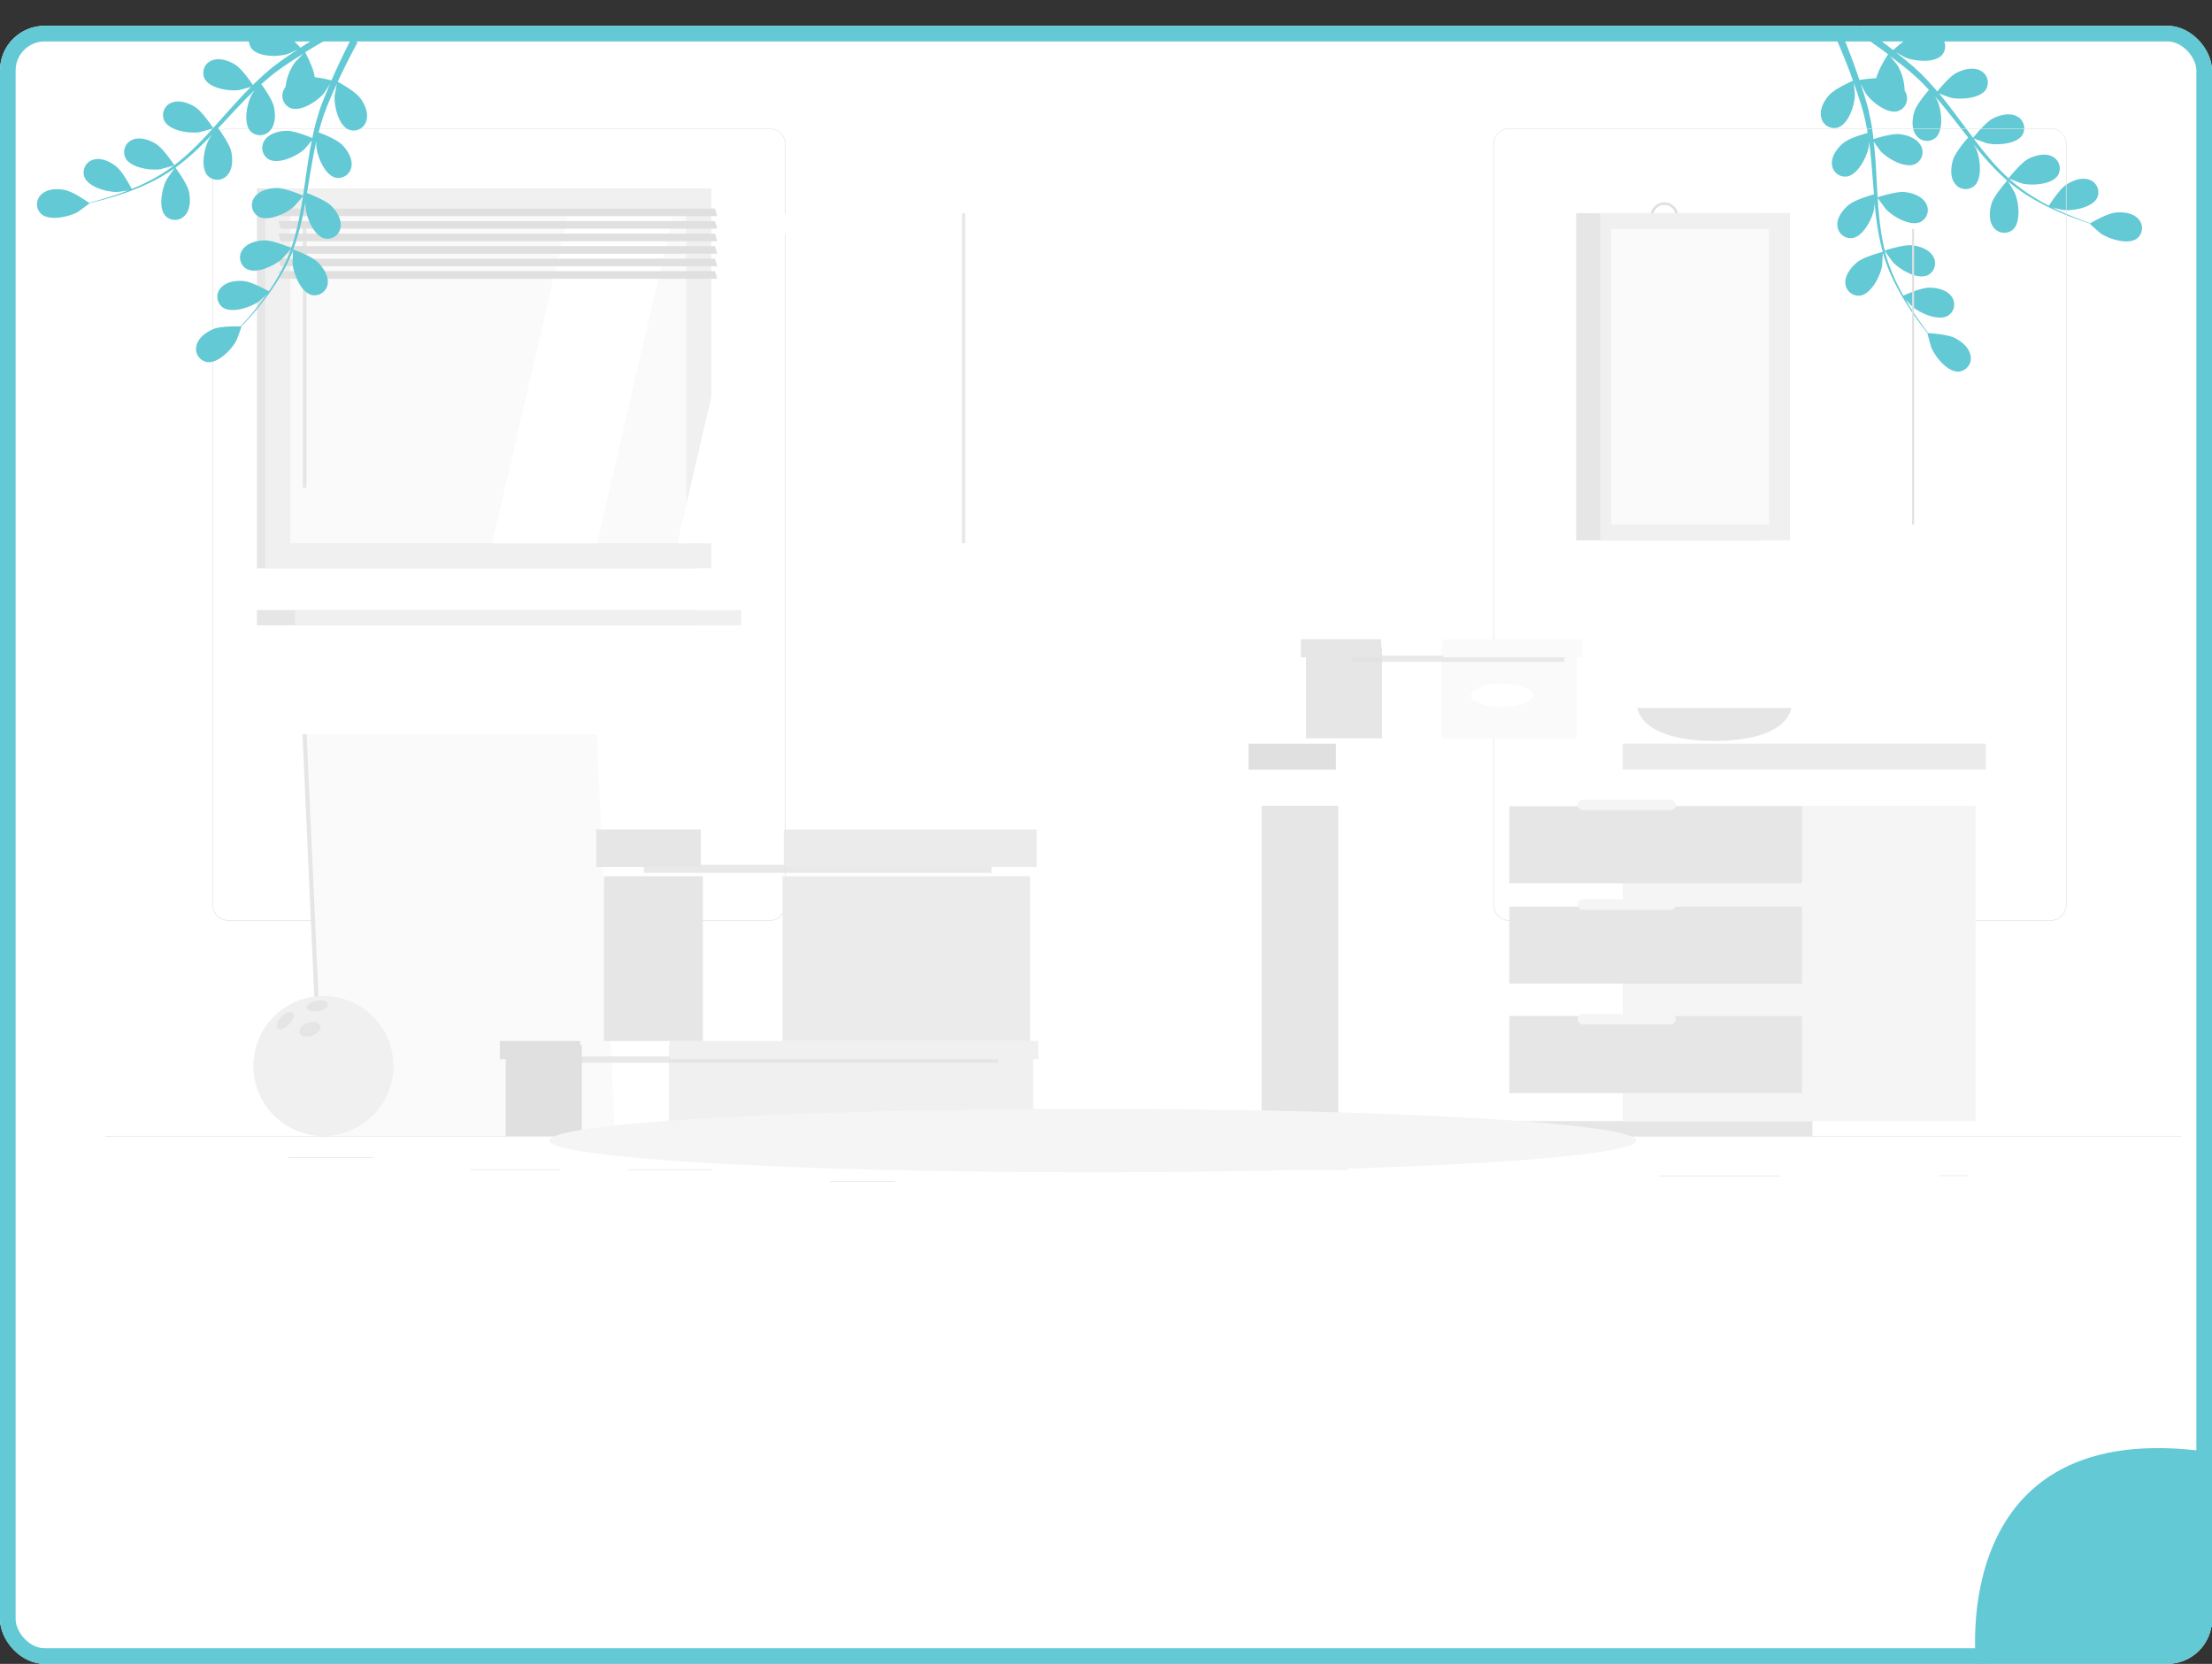 <svg xmlns="http://www.w3.org/2000/svg" width="991" height="745.566" viewBox="0 0 991 745.566">
  <rect x="0" y="0" width="991" height="745.566" fill="#333333" stroke="none"/>
  <g id="Group_1973" data-name="Group 1973" transform="translate(-7614 3124.566)">
    <g id="Group_1965" data-name="Group 1965" transform="translate(-1019 -4379)">
      <g id="Rectangle_1193" data-name="Rectangle 1193" transform="translate(8633 1266)" fill="#fff" stroke="#62c9d5" stroke-width="7">
        <rect width="991" height="734" rx="20" stroke="none"/>
        <rect x="3.5" y="3.5" width="984" height="727" rx="16.5" fill="none"/>
      </g>
    </g>
    <path id="Path_4394" data-name="Path 4394" d="M7273.159-2473.76C7153.687-2491.64,7167.5-2379,7167.5-2379l95.089-4.546,10.566-12.191Z" transform="translate(1331.841)" fill="#62c9d5"/>
    <path id="Path_4397" data-name="Path 4397" d="M113.022,28.921c-1.808,3.329-8.379,8.279-8.91,8.609a104.956,104.956,0,0,1,7.733,11.779c1.435,2.382,2.654,4.821,3.931,7.289-.416-1.22-.775-2.3-.8-2.453-.961-4.4-.23-13.472,4.132-16a5.983,5.983,0,0,1,8.379,2.97c1.435,3.243.23,7.446-1.435,10.4s-7.174,7.332-8.609,8.451c.473.961.961,1.894,1.435,2.87,2.281,4.562,4.52,9.125,6.858,13.53.832,1.55,1.693,3.056,2.568,4.563-.373-1.076-.674-1.994-.7-2.138-.947-4.39-.215-13.458,4.146-16a5.969,5.969,0,0,1,8.365,2.97c1.435,3.243.244,7.461-1.363,10.416s-6.614,6.9-8.365,8.25c.933,1.435,1.865,3.027,2.87,4.448.689.961,1.277,1.937,2.023,2.87L137.4,94.5c1.435,1.707,2.87,3.486,4.3,5.108.976,1.148,1.937,2.21,2.87,3.3-.832-1.55-2.41-4.591-2.511-4.864-1.621-4.2-2.267-13.272,1.664-16.428a5.954,5.954,0,0,1,8.723,1.664c1.937,2.984,1.435,7.332.23,10.488-1.263,3.486-6.758,9.168-7.446,9.871,1.593,1.779,3.156,3.5,4.663,5.093,3.314,3.544,6.342,6.614,8.953,9.168l-1.923,2.669c-2.654-2.7-5.739-5.983-9.182-9.785-1.621-1.793-3.314-3.759-5.05-5.739a64.236,64.236,0,0,1-6.729,3.573c.689,3.745-.66,10.99-.847,11.923,2.31.617,4.577,1.177,6.7,1.679,4.476,1.062,8.494,1.908,11.952,2.6l-2.138,2.87c-3.128-.7-6.672-1.535-10.531-2.554-2.353-.6-4.85-1.291-7.4-2.037-.416.875-3.8,8.035-6.629,10.445-2.568,2.181-6.428,4.3-9.914,3.472a5.983,5.983,0,0,1-4.62-7.59c1.578-4.778,10.3-7.36,14.807-7.332.273,0,3.142.344,4.964.6l-3.128-.933c-2.123-.631-4.3-1.334-6.485-2.08l-3.271-1.205a34.757,34.757,0,0,1-3.329-1.435c-2.583-1.1-5.136-2.367-7.676-3.687-.56,1.851-2.654,8.422-4.864,10.976s-5.739,5.165-9.269,4.936a5.983,5.983,0,0,1-5.739-6.8c.846-4.979,9.068-8.852,13.53-9.5.273,0,3.529-.143,5.309-.172-1.521-.8-3.042-1.593-4.563-2.468-4.3-2.5-8.709-5.165-13.071-7.819l-4-2.4c-.187.66-2.511,8.522-4.979,11.378-2.21,2.54-5.739,5.179-9.269,4.936a5.968,5.968,0,0,1-5.739-6.786c.846-4.979,9.068-8.852,13.53-9.5.33,0,5.007-.2,6.2-.172-2.87-1.765-5.882-3.486-8.852-5.065a103.72,103.72,0,0,0-12.411-5.653c-.086.3-2.468,8.508-5.007,11.478-2.2,2.54-5.739,5.165-9.254,4.936a5.969,5.969,0,0,1-5.739-6.8c.832-4.979,9.068-8.838,13.53-9.5.344,0,5.38-.2,6.284-.158l-.732-.3a76.389,76.389,0,0,0-13.272-3.343c-2.482-.43-4.878-.7-7.174-.918-.287,1.578-1.679,8.766-3.673,11.65s-5.108,5.739-8.609,5.926A5.969,5.969,0,0,1,24.153,96.1c.287-5.036,8.049-9.785,12.4-10.919.244-.072,2.726-.43,4.534-.66-1.062-.086-2.152-.187-3.171-.244-3.8-.215-7.3-.172-10.4-.115-1.765,0-3.357.115-4.849.2-1.076,1.435-5.538,6.987-8.609,8.609S6.879,95.738,3.636,94.231a5.94,5.94,0,0,1-2.87-8.393c2.568-4.3,11.65-4.979,16.041-3.974.373.086,6.155,2.123,6.1,2.2l-.072.086c1.435-.115,2.97-.23,4.649-.3,3.113-.129,6.614-.244,10.445-.1a108.182,108.182,0,0,1,12.325,1.019,76.779,76.779,0,0,1,13.487,3.1H63.9c-1.205-.861-4.462-3.4-4.692-3.616-3.228-3.142-7.619-11.119-5.38-15.639a5.983,5.983,0,0,1,8.609-2.138c3.013,1.894,4.3,6.083,4.606,9.441.316,3.773-2.425,11.478-2.654,12.138A106.757,106.757,0,0,1,77.3,93.614c2.439,1.234,4.878,2.554,7.289,3.9-1.019-.775-1.908-1.435-2.023-1.593C79.334,92.782,74.944,84.805,77.2,80.3A5.969,5.969,0,0,1,85.8,78.148c3.013,1.908,4.3,6.083,4.606,9.441S88.488,97.632,87.871,99.4l2.769,1.578c4.419,2.554,8.809,5.122,13.2,7.5,1.535.846,3.085,1.607,4.634,2.4l-1.75-1.435c-3.214-3.142-7.6-11.119-5.366-15.625a5.983,5.983,0,0,1,8.609-2.152c3.013,1.894,4.3,6.1,4.591,9.441s-1.707,9.412-2.425,11.478c1.621.746,3.228,1.506,4.821,2.152,1.1.43,2.138.9,3.257,1.263l3.3,1.133c2.123.646,4.3,1.32,6.385,1.894,1.435.416,2.87.775,4.233,1.148-1.55-.818-4.548-2.482-4.778-2.654a23.042,23.042,0,0,1-7.174-9.24,8.164,8.164,0,0,1-1-.861,5.969,5.969,0,0,1,.33-8.881c3.96-3.113,12.655-.459,16.4,2.052.215.158,2.425,2.023,3.8,3.228-.7-.832-1.435-1.621-2.095-2.5-1.435-1.693-2.783-3.443-4.3-5.309-.689-.918-1.435-1.865-2.066-2.87s-1.334-1.994-2.023-3c-1.535-2.353-2.97-4.806-4.3-7.317-1.435,1.248-6.858,5.567-10.043,6.471s-7.6,1.162-10.445-.99a5.969,5.969,0,0,1-1.019-8.824c3.443-3.687,12.439-2.367,16.514-.459.258.129,3.027,1.822,4.534,2.87-.832-1.521-1.664-3.027-2.453-4.591-2.267-4.491-4.419-9.125-6.586-13.731-.66-1.435-1.334-2.8-2.009-4.2-.531.445-6.8,5.739-10.445,6.743-3.243.9-7.619,1.162-10.445-1A5.94,5.94,0,0,1,93.495,56.3c3.443-3.687,12.439-2.382,16.514-.459.3.143,4.3,2.6,5.266,3.271-1.435-3.085-3-6.155-4.606-9.111A104.807,104.807,0,0,0,103.5,38.434c-.244.215-6.758,5.739-10.488,6.786-3.243.9-7.619,1.162-10.459-.99a5.969,5.969,0,0,1-1.019-8.824c3.443-3.687,12.454-2.367,16.528-.459.316.158,4.591,2.8,5.337,3.343-.158-.215-.287-.459-.445-.674a79.383,79.383,0,0,0-9.211-10.043c-1.837-1.722-3.687-3.271-5.524-4.749-1.1,1.162-6.227,6.385-9.484,7.69s-7.446,1.994-10.5.158a5.954,5.954,0,0,1-1.98-8.609c3.013-4.046,12.109-3.73,16.371-2.267.23,0,2.5,1.148,4.132,1.951l-2.5-1.951c-3.056-2.281-6-4.175-8.609-5.839-1.435-.933-2.87-1.75-4.146-2.5-1.679.56-8.479,2.755-11.909,2.425s-7.518-1.65-9.383-4.692A5.969,5.969,0,0,1,52.432.585C56.98-1.611,64.9,2.851,68,6.108c.273.287,3.974,5.18,3.888,5.208h-.1c1.248.689,2.6,1.435,4.032,2.31,2.669,1.621,5.653,3.458,8.766,5.739A106.968,106.968,0,0,1,94.3,27.027,76.7,76.7,0,0,1,103.84,37.07l.1.129c-.517-1.435-1.851-5.294-1.908-5.61-.961-4.39-.23-13.458,4.132-16a5.983,5.983,0,0,1,8.379,2.97C115.863,21.747,114.629,25.966,113.022,28.921Z" transform="matrix(-0.927, -0.375, 0.375, -0.927, 8539.933, -2937.85)" fill="#62c9d5"/>
    <g id="freepik--background-complete--inject-35" transform="translate(7661.179 -3067.1)">
      <rect id="Rectangle_1363" data-name="Rectangle 1363" width="930.15" height="0.314" transform="translate(0 451.555)" fill="#e6e6e6"/>
      <rect id="Rectangle_1364" data-name="Rectangle 1364" width="13.324" height="0.314" transform="translate(821.524 469.174)" fill="#e6e6e6"/>
      <rect id="Rectangle_1365" data-name="Rectangle 1365" width="54.187" height="0.314" transform="translate(696.034 469.324)" fill="#e6e6e6"/>
      <rect id="Rectangle_1366" data-name="Rectangle 1366" width="91.446" height="0.314" transform="translate(465.019 466.336)" fill="#e6e6e6"/>
      <rect id="Rectangle_1367" data-name="Rectangle 1367" width="29.021" height="0.314" transform="translate(324.727 471.786)" fill="#e6e6e6"/>
      <rect id="Rectangle_1368" data-name="Rectangle 1368" width="39.959" height="0.314" transform="translate(163.766 466.486)" fill="#e6e6e6"/>
      <rect id="Rectangle_1369" data-name="Rectangle 1369" width="37.347" height="0.314" transform="translate(234.468 466.486)" fill="#e6e6e6"/>
      <rect id="Rectangle_1370" data-name="Rectangle 1370" width="38.138" height="0.314" transform="translate(81.99 460.999)" fill="#e6e6e6"/>
      <path id="Path_2459" data-name="Path 2459" d="M287.848,410.136H45.368a7.171,7.171,0,0,1-7.158-7.171V62.108A7.171,7.171,0,0,1,45.368,55h242.48a7.171,7.171,0,0,1,7.171,7.171v340.8A7.171,7.171,0,0,1,287.848,410.136ZM45.368,55.251a6.857,6.857,0,0,0-6.844,6.857V402.966a6.857,6.857,0,0,0,6.844,6.857h242.48a6.869,6.869,0,0,0,6.857-6.857V62.108a6.869,6.869,0,0,0-6.857-6.857Z" transform="translate(9.774 -55)" fill="#e6e6e6"/>
      <path id="Path_2460" data-name="Path 2460" d="M504.163,410.136H261.671a7.183,7.183,0,0,1-7.171-7.171V62.108A7.183,7.183,0,0,1,261.671,55H504.163a7.171,7.171,0,0,1,7.145,7.108V402.966A7.171,7.171,0,0,1,504.163,410.136ZM261.671,55.251a6.869,6.869,0,0,0-6.857,6.857V402.966a6.869,6.869,0,0,0,6.857,6.857H504.163a6.869,6.869,0,0,0,6.857-6.857V62.108a6.869,6.869,0,0,0-6.857-6.857Z" transform="translate(367.355 -55)" fill="#e6e6e6"/>
      <rect id="Rectangle_1371" data-name="Rectangle 1371" width="195.589" height="170.197" transform="translate(67.925 26.962)" fill="#e6e6e6"/>
      <rect id="Rectangle_1372" data-name="Rectangle 1372" width="199.858" height="170.197" transform="translate(71.668 26.962)" fill="#f0f0f0"/>
      <rect id="Rectangle_1373" data-name="Rectangle 1373" width="195.589" height="6.831" transform="translate(67.925 215.911)" fill="#e6e6e6"/>
      <rect id="Rectangle_1374" data-name="Rectangle 1374" width="199.858" height="6.831" transform="translate(85.004 215.911)" fill="#f0f0f0"/>
      <rect id="Rectangle_1375" data-name="Rectangle 1375" width="147.793" height="177.442" transform="translate(260.324 38.163) rotate(90)" fill="#fafafa"/>
      <path id="Path_2461" data-name="Path 2461" d="M88.88,233.183,123.113,85.39h46.979L135.859,233.183Z" transform="translate(84.445 -47.227)" fill="#fff"/>
      <path id="Path_2462" data-name="Path 2462" d="M71.3,207.162a.8.8,0,0,1-.8-.8v-115a.8.8,0,1,1,1.607,0v115a.8.8,0,0,1-.8.8Z" transform="translate(18.033 -45.907)" fill="#e6e6e6"/>
      <path id="Path_2463" data-name="Path 2463" d="M133.96,233.183,168.193,85.39h16.25L150.21,233.183Z" transform="translate(122.326 -47.227)" fill="#fff"/>
      <rect id="Rectangle_1376" data-name="Rectangle 1376" width="147.793" height="1.419" transform="translate(385.221 38.151) rotate(90)" fill="#e6e6e6"/>
      <path id="Path_2464" data-name="Path 2464" d="M258.378,87.053H62.79l-1.03-3.4H257.349Z" transform="translate(15.797 -47.672)" fill="#e0e0e0"/>
      <path id="Path_2465" data-name="Path 2465" d="M258.378,91.523H62.79l-1.03-3.4H257.349Z" transform="translate(15.797 -46.528)" fill="#e0e0e0"/>
      <path id="Path_2466" data-name="Path 2466" d="M258.378,95.993H62.79l-1.03-3.4H257.349Z" transform="translate(15.797 -45.385)" fill="#e0e0e0"/>
      <path id="Path_2467" data-name="Path 2467" d="M258.378,100.463H62.79l-1.03-3.4H257.349Z" transform="translate(15.797 -44.242)" fill="#e0e0e0"/>
      <path id="Path_2468" data-name="Path 2468" d="M258.378,104.933H62.79l-1.03-3.4H257.349Z" transform="translate(15.797 -43.098)" fill="#e0e0e0"/>
      <path id="Path_2469" data-name="Path 2469" d="M258.378,109.4H62.79L61.76,106H257.349Z" transform="translate(15.797 -41.955)" fill="#e0e0e0"/>
      <rect id="Rectangle_1377" data-name="Rectangle 1377" width="82.241" height="146.613" transform="translate(658.992 38.038)" fill="#e6e6e6"/>
      <path id="Path_2470" data-name="Path 2470" d="M375.856,94.018a6.279,6.279,0,1,1,6.342-6.279A6.279,6.279,0,0,1,375.856,94.018Zm0-11.428a5.023,5.023,0,1,0,3.592,1.449A5.023,5.023,0,0,0,375.856,82.59Z" transform="translate(322.561 -48.232)" fill="#e0e0e0"/>
      <rect id="Rectangle_1378" data-name="Rectangle 1378" width="84.941" height="146.613" transform="translate(669.798 38.038)" fill="#f0f0f0"/>
      <rect id="Rectangle_1379" data-name="Rectangle 1379" width="132.385" height="70.713" transform="translate(745.378 45.145) rotate(90)" fill="#fafafa"/>
      <rect id="Rectangle_1380" data-name="Rectangle 1380" width="132.385" height="0.879" transform="translate(810.36 45.145) rotate(90)" fill="#e0e0e0"/>
      <path id="Path_2471" data-name="Path 2471" d="M354.76,243.56s.879,14.781,34.471,14.781S423.69,243.56,423.69,243.56Z" transform="translate(331.646 16.183)" fill="#e6e6e6"/>
      <rect id="Rectangle_1381" data-name="Rectangle 1381" width="34.308" height="141.301" transform="translate(518.045 303.586)" fill="#e6e6e6"/>
      <rect id="Rectangle_1382" data-name="Rectangle 1382" width="179.251" height="6.668" transform="translate(585.548 444.887)" fill="#e6e6e6"/>
      <rect id="Rectangle_1383" data-name="Rectangle 1383" width="158.116" height="141.301" transform="translate(837.938 444.887) rotate(180)" fill="#f5f5f5"/>
      <rect id="Rectangle_1384" data-name="Rectangle 1384" width="131.142" height="34.509" transform="translate(760.136 383.289) rotate(180)" fill="#e6e6e6"/>
      <rect id="Rectangle_1385" data-name="Rectangle 1385" width="131.142" height="34.509" transform="translate(760.136 432.304) rotate(180)" fill="#e6e6e6"/>
      <path id="Path_2472" data-name="Path 2472" d="M387.7,311.064H348.481a2.361,2.361,0,0,1-2.361-2.361h0a2.374,2.374,0,0,1,2.361-2.373H387.7a2.373,2.373,0,0,1,2.361,2.373h0A2.361,2.361,0,0,1,387.7,311.064Z" transform="translate(313.511 39.159)" fill="#f5f5f5"/>
      <rect id="Rectangle_1386" data-name="Rectangle 1386" width="131.142" height="34.509" transform="translate(760.136 338.324) rotate(180)" fill="#e6e6e6"/>
      <path id="Path_2473" data-name="Path 2473" d="M387.7,278.574H348.481a2.374,2.374,0,0,1-2.361-2.373h0a2.361,2.361,0,0,1,2.361-2.361H387.7a2.361,2.361,0,0,1,2.361,2.361h0a2.373,2.373,0,0,1-2.361,2.373Z" transform="translate(313.511 26.987)" fill="#f5f5f5"/>
      <path id="Path_2474" data-name="Path 2474" d="M387.7,343.564H348.481a2.373,2.373,0,0,1-2.361-2.373h0a2.361,2.361,0,0,1,2.361-2.361H387.7a2.361,2.361,0,0,1,2.361,2.361h0a2.373,2.373,0,0,1-2.361,2.373Z" transform="translate(313.511 58.01)" fill="#f5f5f5"/>
      <rect id="Rectangle_1387" data-name="Rectangle 1387" width="162.687" height="11.603" transform="translate(679.822 275.772)" fill="#ebebeb"/>
      <rect id="Rectangle_1388" data-name="Rectangle 1388" width="39.105" height="11.603" transform="translate(551.314 287.389) rotate(180)" fill="#e0e0e0"/>
      <rect id="Rectangle_1389" data-name="Rectangle 1389" width="34.095" height="40.863" transform="translate(572.012 273.358) rotate(180)" fill="#e6e6e6"/>
      <rect id="Rectangle_1390" data-name="Rectangle 1390" width="60.504" height="40.863" transform="translate(598.62 232.509)" fill="#fafafa"/>
      <path id="Path_2475" data-name="Path 2475" d="M351.891,241.077c0,2.926-6.279,5.287-13.952,5.287S324,243.965,324,241.077s6.279-5.287,13.964-5.287S351.891,238.126,351.891,241.077Z" transform="translate(287.842 13.03)" fill="#fff"/>
      <rect id="Rectangle_1391" data-name="Rectangle 1391" width="94.95" height="2.8" transform="translate(653.587 239.092) rotate(180)" fill="#e0e0e0" opacity="0.7"/>
      <rect id="Rectangle_1392" data-name="Rectangle 1392" width="35.978" height="8.112" transform="translate(571.609 237.08) rotate(180)" fill="#e6e6e6"/>
      <rect id="Rectangle_1393" data-name="Rectangle 1393" width="62.375" height="8.112" transform="translate(599.309 228.954)" fill="#fafafa"/>
      <path id="Path_2476" data-name="Path 2476" d="M200.314,239.06H70.34l8.112,180H208.426Z" transform="translate(17.992 32.491)" fill="#e6e6e6"/>
      <path id="Path_2477" data-name="Path 2477" d="M201.814,239.06H71.84l8.112,180H209.926Z" transform="translate(18.376 32.491)" fill="#fafafa"/>
      <rect id="Rectangle_1394" data-name="Rectangle 1394" width="34.095" height="40.863" transform="translate(213.476 451.555) rotate(180)" fill="#e0e0e0"/>
      <rect id="Rectangle_1395" data-name="Rectangle 1395" width="163.214" height="40.863" transform="translate(252.488 410.692)" fill="#f0f0f0"/>
      <rect id="Rectangle_1396" data-name="Rectangle 1396" width="197.673" height="2.8" transform="translate(400.062 418.729) rotate(180)" fill="#e0e0e0" opacity="0.7"/>
      <rect id="Rectangle_1397" data-name="Rectangle 1397" width="35.978" height="8.112" transform="translate(212.726 417.109) rotate(180)" fill="#e0e0e0"/>
      <rect id="Rectangle_1398" data-name="Rectangle 1398" width="165.098" height="8.112" transform="translate(252.893 408.996)" fill="#f0f0f0"/>
      <rect id="Rectangle_1399" data-name="Rectangle 1399" width="44.367" height="73.828" transform="translate(267.724 408.996) rotate(180)" fill="#e6e6e6"/>
      <rect id="Rectangle_1400" data-name="Rectangle 1400" width="110.861" height="73.828" transform="translate(303.443 335.169)" fill="#ebebeb"/>
      <rect id="Rectangle_1401" data-name="Rectangle 1401" width="155.692" height="3.642" transform="translate(396.997 333.676) rotate(180)" fill="#e0e0e0" opacity="0.7"/>
      <rect id="Rectangle_1402" data-name="Rectangle 1402" width="46.816" height="16.777" transform="translate(266.771 330.983) rotate(180)" fill="#e6e6e6"/>
      <rect id="Rectangle_1403" data-name="Rectangle 1403" width="113.31" height="16.777" transform="translate(303.975 314.205)" fill="#ebebeb"/>
      <circle id="Ellipse_177" data-name="Ellipse 177" cx="31.357" cy="31.357" r="31.357" transform="translate(66.356 388.841)" fill="#f0f0f0"/>
      <path id="Path_2478" data-name="Path 2478" d="M66.7,343.664c1.859-1.934,2.612-4.245,1.658-5.149s-3.227-.088-5.086,1.846-2.612,4.245-1.67,5.161S64.83,345.61,66.7,343.664Z" transform="translate(15.653 57.836)" fill="#e0e0e0" opacity="0.7"/>
      <path id="Path_2479" data-name="Path 2479" d="M77.071,338.848c2.637-.5,4.584-1.959,4.332-3.252s-2.587-1.934-5.237-1.419-4.571,1.959-4.332,3.253S74.371,339.363,77.071,338.848Z" transform="translate(18.369 56.774)" fill="#e0e0e0" opacity="0.7"/>
      <path id="Path_2480" data-name="Path 2480" d="M74.98,347.819c2.512-.892,4.157-2.876,3.6-4.433s-3.052-2.1-5.588-1.256-4.144,2.876-3.6,4.433S72.443,348.711,74.98,347.819Z" transform="translate(17.723 58.754)" fill="#e0e0e0" opacity="0.7"/>
    </g>
    <g id="freepik--Shadow--inject-35" transform="translate(7860.073 -2627.675)">
      <ellipse id="Ellipse_178" data-name="Ellipse 178" cx="243.484" cy="14.215" rx="243.484" ry="14.215" fill="#f5f5f5"/>
    </g>
    <path id="Path_4396" data-name="Path 4396" d="M152.648,255.291c-1.808-3.329-8.379-8.279-8.91-8.609a104.956,104.956,0,0,0,7.733-11.779c1.435-2.382,2.654-4.821,3.931-7.289-.416,1.22-.775,2.3-.8,2.453-.961,4.4-.23,13.472,4.132,16a5.983,5.983,0,0,0,8.379-2.97c1.435-3.243.23-7.446-1.435-10.4s-7.174-7.332-8.609-8.451c.473-.961.961-1.894,1.435-2.87,2.281-4.562,4.52-9.125,6.858-13.53.832-1.55,1.693-3.056,2.568-4.563-.373,1.076-.674,1.994-.7,2.138-.947,4.39-.215,13.458,4.146,16a5.969,5.969,0,0,0,8.365-2.97c1.435-3.243.244-7.461-1.363-10.416s-6.614-6.9-8.365-8.25c.933-1.435,1.865-3.027,2.87-4.448.689-.961,1.277-1.937,2.023-2.87l2.123-2.755c1.435-1.707,2.87-3.486,4.3-5.108.976-1.148,1.937-2.21,2.87-3.3-.832,1.55-2.41,4.591-2.511,4.864-1.621,4.2-2.267,13.272,1.664,16.428a5.954,5.954,0,0,0,8.723-1.664c1.937-2.984,1.435-7.332.23-10.488-1.263-3.486-6.758-9.168-7.446-9.871,1.593-1.779,3.156-3.5,4.663-5.093,3.314-3.544,6.342-6.614,8.953-9.168l-1.923-2.669c-2.654,2.7-5.739,5.983-9.182,9.785-1.621,1.793-3.314,3.759-5.05,5.739a64.236,64.236,0,0,0-6.729-3.573c.689-3.745-.66-10.99-.847-11.923,2.31-.617,4.577-1.177,6.7-1.679,4.476-1.062,8.494-1.908,11.952-2.6l-2.138-2.87c-3.128.7-6.672,1.535-10.531,2.554-2.353.6-4.85,1.291-7.4,2.037-.416-.875-3.8-8.035-6.629-10.445-2.568-2.181-6.428-4.3-9.914-3.472a5.983,5.983,0,0,0-4.62,7.59c1.578,4.778,10.3,7.36,14.807,7.332.273,0,3.142-.344,4.964-.6l-3.128.933c-2.123.631-4.3,1.334-6.485,2.08l-3.271,1.205a34.757,34.757,0,0,0-3.329,1.435c-2.583,1.1-5.136,2.367-7.676,3.687-.56-1.851-2.654-8.422-4.864-10.976s-5.739-5.165-9.269-4.936a5.983,5.983,0,0,0-5.739,6.8c.846,4.979,9.068,8.852,13.53,9.5.273,0,3.529.143,5.309.172-1.521.8-3.042,1.593-4.563,2.468-4.3,2.5-8.709,5.165-13.071,7.819l-4,2.4c-.187-.66-2.511-8.522-4.979-11.378-2.21-2.54-5.739-5.179-9.269-4.936a5.968,5.968,0,0,0-5.739,6.786c.846,4.979,9.068,8.852,13.53,9.5.33,0,5.007.2,6.2.172-2.87,1.765-5.882,3.486-8.852,5.065a103.72,103.72,0,0,1-12.411,5.653c-.086-.3-2.468-8.508-5.007-11.478-2.2-2.54-5.739-5.165-9.254-4.936a5.969,5.969,0,0,0-5.739,6.8c.832,4.979,9.068,8.838,13.53,9.5.344,0,5.38.2,6.284.158l-.732.3a76.39,76.39,0,0,1-13.272,3.343c-2.482.43-4.878.7-7.174.918-.287-1.578-1.679-8.766-3.673-11.65s-5.108-5.739-8.609-5.926a5.969,5.969,0,0,0-6.428,6.126c.287,5.036,8.049,9.785,12.4,10.919.244.072,2.726.43,4.534.66-1.062.086-2.152.187-3.171.244-3.8.215-7.3.172-10.4.115-1.765,0-3.357-.115-4.849-.2-1.076-1.435-5.538-6.987-8.609-8.609s-7.174-2.769-10.416-1.263a5.94,5.94,0,0,0-2.87,8.393c2.568,4.3,11.65,4.979,16.041,3.974.373-.086,6.155-2.123,6.1-2.2l-.072-.086c1.435.115,2.97.23,4.649.3,3.113.129,6.614.244,10.445.1a108.182,108.182,0,0,0,12.325-1.019,76.781,76.781,0,0,0,13.487-3.1h.158c-1.205.861-4.462,3.4-4.692,3.616-3.228,3.142-7.619,11.119-5.38,15.639a5.983,5.983,0,0,0,8.609,2.138c3.013-1.894,4.3-6.083,4.606-9.441.316-3.773-2.425-11.478-2.654-12.138a106.76,106.76,0,0,0,12.913-5.567c2.439-1.234,4.878-2.554,7.289-3.9-1.019.775-1.908,1.435-2.023,1.593-3.228,3.142-7.619,11.119-5.366,15.625a5.969,5.969,0,0,0,8.609,2.152c3.013-1.908,4.3-6.083,4.606-9.441s-1.923-10.043-2.54-11.808l2.769-1.578c4.419-2.554,8.809-5.122,13.2-7.5,1.535-.846,3.085-1.607,4.634-2.4l-1.75,1.435c-3.214,3.142-7.6,11.119-5.366,15.625a5.983,5.983,0,0,0,8.609,2.152c3.013-1.894,4.3-6.1,4.591-9.441s-1.707-9.412-2.425-11.478c1.621-.746,3.228-1.506,4.821-2.152,1.1-.43,2.138-.9,3.257-1.263l3.3-1.133c2.123-.646,4.3-1.32,6.385-1.894,1.435-.416,2.87-.775,4.233-1.148-1.55.818-4.548,2.482-4.778,2.654a23.042,23.042,0,0,0-7.174,9.24,8.164,8.164,0,0,0-1,.861,5.969,5.969,0,0,0,.33,8.881c3.96,3.113,12.655.459,16.4-2.052.215-.158,2.425-2.023,3.8-3.228-.7.832-1.435,1.621-2.095,2.5-1.435,1.693-2.783,3.443-4.3,5.309-.689.918-1.435,1.865-2.066,2.87s-1.334,1.994-2.023,3c-1.535,2.353-2.97,4.806-4.3,7.317-1.435-1.248-6.858-5.567-10.043-6.471s-7.6-1.162-10.445.99a5.969,5.969,0,0,0-1.019,8.824c3.443,3.687,12.439,2.367,16.514.459.258-.129,3.027-1.822,4.534-2.87-.832,1.521-1.664,3.027-2.453,4.591-2.267,4.491-4.419,9.125-6.586,13.731-.66,1.435-1.334,2.8-2.009,4.2-.531-.445-6.8-5.739-10.445-6.743-3.243-.9-7.619-1.162-10.445,1a5.94,5.94,0,0,0-1.019,8.809c3.443,3.687,12.439,2.382,16.514.459.3-.143,4.3-2.6,5.266-3.271-1.435,3.085-3,6.155-4.606,9.111a104.807,104.807,0,0,1-7.174,11.564c-.244-.215-6.758-5.739-10.488-6.786-3.243-.9-7.619-1.162-10.459.99a5.969,5.969,0,0,0-1.019,8.824c3.443,3.687,12.454,2.367,16.528.459.316-.158,4.591-2.8,5.337-3.343-.158.215-.287.459-.445.674a79.385,79.385,0,0,1-9.211,10.043c-1.837,1.722-3.687,3.271-5.524,4.749-1.1-1.162-6.227-6.385-9.484-7.69s-7.446-1.994-10.5-.158a5.954,5.954,0,0,0-1.98,8.609c3.013,4.046,12.109,3.73,16.371,2.267.23,0,2.5-1.148,4.132-1.951l-2.5,1.951c-3.056,2.281-6,4.175-8.609,5.839-1.435.933-2.87,1.75-4.146,2.5-1.679-.56-8.479-2.755-11.909-2.425s-7.518,1.65-9.383,4.692a5.969,5.969,0,0,0,2.224,8.609c4.548,2.2,12.468-2.267,15.567-5.524.273-.287,3.974-5.18,3.888-5.208h-.1c1.248-.689,2.6-1.435,4.032-2.31,2.669-1.621,5.653-3.458,8.766-5.739a106.968,106.968,0,0,0,9.713-7.662,76.7,76.7,0,0,0,9.541-10.043l.1-.129c-.517,1.435-1.851,5.294-1.908,5.61-.961,4.39-.23,13.458,4.132,16a5.983,5.983,0,0,0,8.379-2.97C155.489,262.465,154.255,258.246,152.648,255.291Z" transform="matrix(0.956, -0.292, 0.292, 0.956, 7535.87, -3206.591)" fill="#62c9d5"/>
  </g>
</svg>
